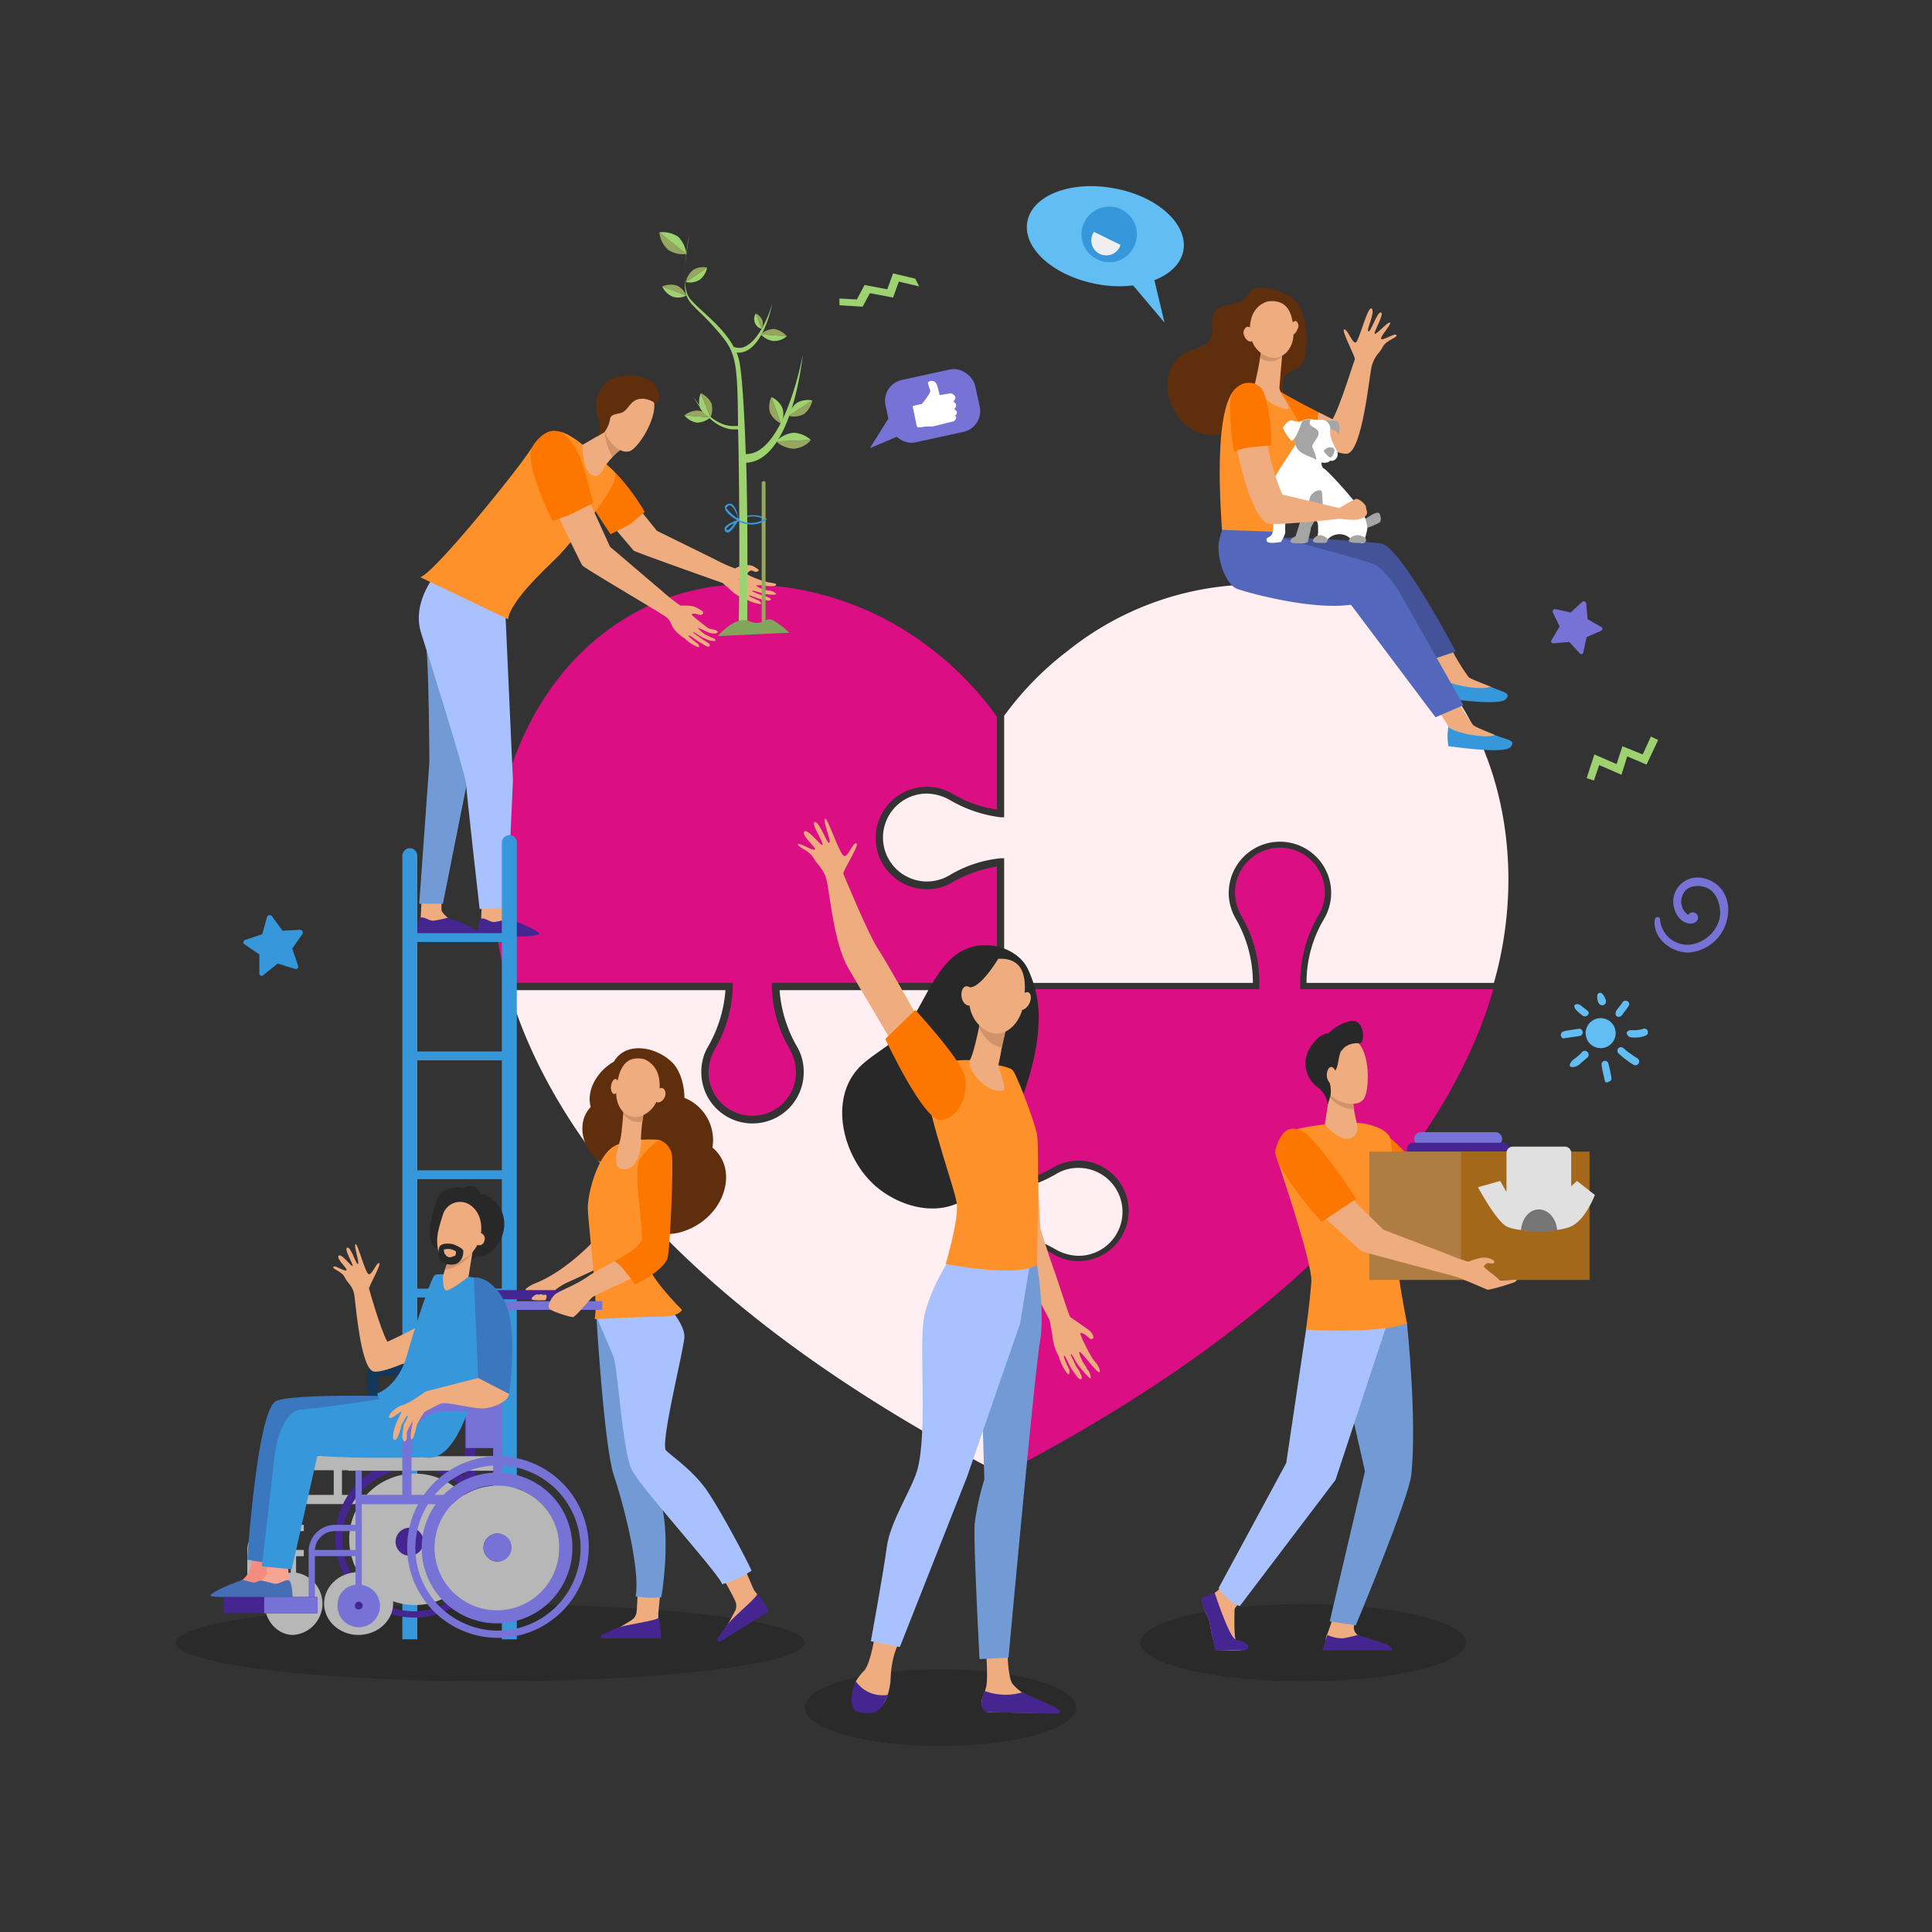 <svg id="Layer_1" data-name="Layer 1" xmlns="http://www.w3.org/2000/svg" viewBox="0 0 400 400"><rect x="0" y="0" width="400" height="400" fill="#333333" stroke="none"/><defs><style>.cls-1{opacity:0.18;}.cls-2{fill:#3797db;}.cls-3{fill:#ffeef2;}.cls-4{fill:#db0e83;}.cls-5{fill:#efac7f;}.cls-6{fill:#fc7600;}.cls-7{fill:#fe875e;}.cls-8{fill:#45258f;}.cls-9{fill:#729bd6;}.cls-10{fill:#a9c2ff;}.cls-11{fill:#ff912b;}.cls-12{fill:#d19369;}.cls-13{fill:#5e2e0d;}.cls-14{fill:#7772d6;}.cls-15{fill:#f8a492;}.cls-16{fill:#282828;}.cls-17{fill:#af7d41;}.cls-18{fill:#a3681a;}.cls-19{fill:#e0e0e0;}.cls-20{fill:#757575;}.cls-21{fill:#445299;}.cls-22{fill:#5367bc;}.cls-23{fill:#a5a5a5;}.cls-24{fill:#fff;}.cls-25{fill:#9ed16f;}.cls-26{fill:#96a65f;}.cls-27{fill:#81a55b;}.cls-28{fill:#62bdf3;}.cls-29{fill:#13375b;}.cls-30{fill:#b7b7b7;}.cls-31{fill:#f48c7f;}.cls-32{fill:#466eb6;}.cls-33{fill:#3b77be;}.cls-34{fill:#f7a491;}.cls-35{fill:#efefef;}</style></defs><path class="cls-1" d="M222.8,353.5c0,4.4-12.6,8-28.1,8s-28.1-3.6-28.1-8,12.6-7.9,28.1-7.9S222.8,349.1,222.8,353.5Z"/><path class="cls-1" d="M166.6,340.1c0,4.4-29.2,8-65.1,8s-65.1-3.6-65.1-8,29.1-8,65.1-8S166.6,335.7,166.6,340.1Z"/><path class="cls-1" d="M303.5,340.1c0,4.4-15.1,8-33.7,8s-33.7-3.6-33.7-8,15.1-8,33.7-8S303.5,335.7,303.5,340.1Z"/><path class="cls-2" d="M152.8,107.9a.1.1,0,0,1-.1-.1c-.1,0-.1-.2,0-.2a5.9,5.9,0,0,1,5.9-.3.4.4,0,0,1,.1.3h-.3a5.3,5.3,0,0,0-5.5.2Z"/><path class="cls-3" d="M206.4,304.7c-69.6-36.3-93.4-74.1-101-99.7h44.8a27.5,27.5,0,0,1-3.5,11.5,10.3,10.3,0,0,0-1.5,5.5,10.6,10.6,0,1,0,21.2,0,10.3,10.3,0,0,0-1.5-5.5,27.5,27.5,0,0,1-3.5-11.5h45v41.7h.8a26.8,26.8,0,0,0,11.4-3.6,8.8,8.8,0,0,1,4.7-1.3,9.1,9.1,0,0,1,0,18.2,9.8,9.8,0,0,1-4.7-1.3,28.4,28.4,0,0,0-11.4-3.7h-.8Z"/><path class="cls-4" d="M207.9,256.5a27.6,27.6,0,0,1,10,3.4,10.2,10.2,0,0,0,5.4,1.5,10.6,10.6,0,0,0,0-21.2,10.8,10.8,0,0,0-5.5,1.5,24.7,24.7,0,0,1-9.9,3.3V205h53v-.7a27.4,27.4,0,0,0-3.7-14.8,8.5,8.5,0,0,1-1.3-4.7,9.1,9.1,0,0,1,18.2,0,9.5,9.5,0,0,1-1.3,4.7,27.5,27.5,0,0,0-3.8,14.8v.7h39.8c-7.6,25.6-31.3,63.4-101,99.7Z"/><path class="cls-4" d="M207.7,305.1V256.3h.2a25.6,25.6,0,0,1,10.1,3.3,9.9,9.9,0,0,0,5.3,1.5,10.4,10.4,0,1,0-5.4-19.3,25.2,25.2,0,0,1-10,3.3h-.2V204.8h53v-.5a27.1,27.1,0,0,0-3.7-14.7,9.8,9.8,0,0,1-1.3-4.8,9.3,9.3,0,1,1,18.6,0,9,9,0,0,1-1.4,4.8,28,28,0,0,0-3.7,14.7v.5h39.9v.3c-7.4,25.3-31,63.3-101,99.8Zm.4-48.3v47.6c69.4-36.3,93-73.9,100.5-99.2H268.9v-.9a27.8,27.8,0,0,1,3.7-14.9,9.4,9.4,0,0,0,1.3-4.6,8.9,8.9,0,0,0-17.8,0,8.4,8.4,0,0,0,1.3,4.6,27.8,27.8,0,0,1,3.7,14.9v.9h-53v39.6a24.3,24.3,0,0,0,9.7-3.3,10.6,10.6,0,0,1,5.5-1.5,10.8,10.8,0,1,1-5.5,20A25.8,25.8,0,0,0,208.1,256.8Z"/><path class="cls-4" d="M155.8,231a9,9,0,0,1-9.1-9,10.2,10.2,0,0,1,1.3-4.8,26.8,26.8,0,0,0,3.7-12.9v-.8H105a78.6,78.6,0,0,1-2.9-21.3c0-16.3,5.1-31.6,14.5-43s23-18.2,37.6-18.2a63.1,63.1,0,0,1,39.2,13.8,65.5,65.5,0,0,1,13,13.6v19.2a24.8,24.8,0,0,1-9.1-3.2,10.2,10.2,0,0,0-5.4-1.5,10.6,10.6,0,1,0,0,21.2,10.2,10.2,0,0,0,5.4-1.5,27.5,27.5,0,0,1,9.1-3.2v24.1H159.8v.8a26.8,26.8,0,0,0,3.7,12.9,10.2,10.2,0,0,1,1.3,4.8A9,9,0,0,1,155.8,231Z"/><path class="cls-5" d="M154.5,117a4.8,4.8,0,0,0-2.3.7,33,33,0,0,1-4.2-1.9l-12-5.9-8.3-10.3-6.3,2.9,9.8,11.5c.6.4,17,6.2,18.4,6.7l2.4,2.1a9.9,9.9,0,0,0,2.5,1.3,8.6,8.6,0,0,0,2.5.9c1.2.3.2-.6.2-.6s-2.2-.9-2.1-1.1,1.2.5,2.6.8l1,.2c.9.2,1.3-.3.4-.6a4.2,4.2,0,0,0-1.2-.4l-1.1-.4-1.1-.5c.1,0,0-.2.3-.1l2.1.6,1.2.2s1.4.1,1.4-.1-.8-.7-1.4-.7l-1.2-.2s-1.6-.7-1.5-.9a8.5,8.5,0,0,1,2.1.1c1.1.1,1.9.1,2-.2s-.8-.4-.8-.4l-1.1-.2-1.1-.3s-3.1-1.1-3-1.4.6-.7.9-.7l.8.3c.2,0,.6-.1.7-.3s-1.2-.9-1.2-.9A3.3,3.3,0,0,0,154.5,117Z"/><path class="cls-6" d="M133.5,106l-2.9,2.4c-.7.5-4.2,2.2-4.2,2.2s-3.5-5.2-5-7.9-3.1-8-2.6-8.1a6.7,6.7,0,0,1,4.4.1C128.5,97.2,133.5,106,133.5,106Z"/><path class="cls-7" d="M152.5,119.8a2,2,0,0,0,2.2-.9C154.8,119.9,153.3,120.4,152.5,119.8Z"/><path class="cls-5" d="M99.8,186.2s-.2,4-.2,4.1a17,17,0,0,0-.4,2.2c0,1.7,7.8-1.5,6-2.3-.1,0-1-.6-1-1.2l-.3-2.7Z"/><path class="cls-8" d="M105.2,190.2a17.8,17.8,0,0,1-2.8.7c-.9.1-2.1-1-2.8-.7s-.7,3.3-.7,3.3,9.8.9,12.5,0C112.5,193.2,108.9,191.5,105.2,190.2Z"/><path class="cls-5" d="M87.3,186l-.2,4a18.5,18.5,0,0,0-.4,2.3c0,1.7,7.8-1.5,6-2.3-.1-.1-1.2-1-1.3-1.6V186Z"/><path class="cls-8" d="M92.7,190a22.8,22.8,0,0,1-2.8.6c-.9.2-2.1-.9-2.8-.6s-.7,3.3-.7,3.3,9.7.4,12.5,0C100.1,193.1,96.4,191.2,92.7,190Z"/><path class="cls-9" d="M89.1,122.4a51.4,51.4,0,0,0-.8,12c.5,5.1.6,23.4.6,23.4l-2.1,29.3h4.9s5.8-29.2,5.7-28.5,1.9-20.6,1.9-20.6l-6.9-16.3Z"/><path class="cls-10" d="M90.9,118s-5.9,6.3-3.7,13.1c.9,2.8,9.2,29.1,9.3,31.2s2.8,25.9,2.8,25.9l5.7-.2,1.2-26.4-1.6-35.5-3.5-6Z"/><path class="cls-11" d="M127.2,97.7a55.2,55.2,0,0,0-6.2-5.3,19.3,19.3,0,0,0-3.6-2.5c-1.5-.6-4.1-2-7.9,3.7-2.7,4.1-19.7,25.2-22.5,25.9l18.2,8.7c.5-4.2,9.5-12,10.8-13.5C118.9,111.5,129,99.8,127.2,97.7Z"/><path class="cls-5" d="M126.3,88.8l-5.7,3.3s-.1,4.8,1.7,6.1,2.8-1.5,2.8-1.5,2.1-2.9,3.7-3.8S126.3,88.8,126.3,88.8Z"/><path class="cls-12" d="M125.4,90.9a13.2,13.2,0,0,0,1.4,3.7,14,14,0,0,1,2-1.7c.7-.4.3-1.3-.5-2.2l-2-1.9-1.1.6A6.8,6.8,0,0,0,125.4,90.9Z"/><path class="cls-5" d="M129.3,80.5c-.1-.1-4.8,5.7-4.2,8.4s3.4,5.2,5.3,4.5,6.2-7.6,4.8-10.9S129.3,80.5,129.3,80.5Z"/><path class="cls-13" d="M134.4,78.7a8.8,8.8,0,0,0-7.9-.2c-3,1.6-3.7,5.6-2.7,8a4.1,4.1,0,0,1-.2,3.9l1.6-1a6.5,6.5,0,0,0,1.1-2.6c.1-1.2,1.8-1,2.7-1.5s1.4-1.8,2.5-2.4,2.6-.4,3.9.4S137.3,80.3,134.4,78.7Z"/><path class="cls-5" d="M143.4,125.5a11.4,11.4,0,0,0-2.5-.1,42,42,0,0,1-3.8-3l-10.8-9.2-5.7-12.5-7.4,1.1s6.9,14.7,7.4,15.3,15.7,9.5,17.1,10.5,1.1,1.7,1.9,2.7a7.9,7.9,0,0,0,2.2,1.9,7.2,7.2,0,0,0,2.3,1.6c1.2.6.4-.5.4-.5s-2.1-1.5-1.9-1.7,1.2.8,2.5,1.5l1,.6c.8.4,1.2,0,.5-.6l-1.1-.7-1-.7-1-.7s-.1-.2.3,0,1.2.8,1.9,1.1l1.2.5a4.5,4.5,0,0,0,1.2.1c.2-.4-.5-.6-1-.8l-1.2-.6s-1.5-1.1-1.3-1.3l2,.9c1.3.5,1.9.2,2,0s-.6-.5-.6-.5l-1.3-.3c-.3-.2-3.6-2.7-3.5-2.9a1,1,0,0,1,.9-.1l.8.2c.2.1.6-.1.7-.4s-.7-.7-.7-.7A5.2,5.2,0,0,0,143.4,125.5Z"/><path class="cls-6" d="M114.4,107.9l3.5-1.3,4.9-2.4s-1.7-7.3-2.9-9.9c-4.3-9.6-9.2-3-9.8-1.5C108.6,96.3,114.4,107.9,114.4,107.9Z"/><path class="cls-3" d="M270.5,203.5a25.7,25.7,0,0,1,3.6-13.2,10.6,10.6,0,1,0-18.2,0,26.6,26.6,0,0,1,3.5,13.2H207.9V177.7h-.8a25.6,25.6,0,0,0-10.5,3.5,9.1,9.1,0,1,1-4.7-16.9,10.1,10.1,0,0,1,4.7,1.3,27.3,27.3,0,0,0,10.5,3.6h.8v-21A64.4,64.4,0,0,1,221,134.8,62.5,62.5,0,0,1,260.1,121c14.6,0,28,6.5,37.6,18.2s14.6,26.7,14.6,43a78.8,78.8,0,0,1-3,21.3Z"/><path class="cls-14" d="M309.6,237.1H294.2a1.3,1.3,0,0,1-1.4-1.3h0a1.4,1.4,0,0,1,1.4-1.4h15.4a1.4,1.4,0,0,1,1.4,1.4h0A1.3,1.3,0,0,1,309.6,237.1Z"/><path class="cls-8" d="M311.1,239.3H292.7a1.4,1.4,0,0,1-1.4-1.4h0a1.3,1.3,0,0,1,1.4-1.3h18.4a1.3,1.3,0,0,1,1.4,1.3h0A1.4,1.4,0,0,1,311.1,239.3Z"/><path class="cls-5" d="M257,331.4s-1.4,1.4-1.4,1.9-.2,6.1.4,6.6,2.3.9,1.7,1.5-3.6.3-5.7.2c-.6,0-1.4-5-1.6-5.8s-1.6-3.3-1.3-4.1a12.1,12.1,0,0,1,2.4-1.9,10,10,0,0,0,2.2-2.3Z"/><path class="cls-5" d="M276,334.9s-1.2,3.6-1.3,3.6-.4,2-.4,2.6,8.7-1.7,6.8-2.6a1.9,1.9,0,0,1-.8-1.4,4.6,4.6,0,0,1,.7-2.3Z"/><path class="cls-9" d="M288.1,265.7l3.2,8.3s2.1,19.6.9,31.3c-.5,4.9-11.5,31.2-11.5,31.2l-5.4-.8,7.3-31.1-2.7-11.9-3.8-23.5Z"/><path class="cls-10" d="M273.2,266.2l-2.8,9.1-4.1,27.6-14,25.9s2.1,3.2,4.4,3.7l19.8-26.1,10.8-32.7-.4-7.3Z"/><path class="cls-15" d="M315,250.9c-1.7.8-1.5,1.1-1.7,1.2a28,28,0,0,1-3.7-1l-10.7-3.4-8.5-8.2-4.5,4s9.5,8.7,10.1,9,14.6,2.6,15.8,2.9l2.3,1.5a10.2,10.2,0,0,0,2.2.8,8.5,8.5,0,0,0,2.2.3c1,0,0-.6,0-.6s-1.9-.4-1.8-.6,1,.2,2.2.2h.8c.8,0,1-.5.2-.6l-1-.2-.9-.2-1-.2s-.1-.1.2-.1a9.7,9.7,0,0,0,1.8.1h.9l1.1-.3c.1-.4-.7-.6-1.2-.4h-1s-1.4-.3-1.4-.5,3.6-.3,3.6-.8-1-.3-1-.3h-1.9a12.5,12.5,0,0,1-2.6-.7c.1-.2.4-.8.5-.8h.7a.5.5,0,0,0,.4-.5c-.1-.2-.9-.4-.9-.4A2.3,2.3,0,0,0,315,250.9Z"/><path class="cls-6" d="M293.5,241.6l-4.3,5.8s-3.7-4.5-5.4-6.8-4.3-6.5-4-6.7a4.5,4.5,0,0,1,3.5-.9C288,234.3,293.5,241.6,293.5,241.6Z"/><path class="cls-8" d="M251.5,329.8s3,9.2,4.3,9.6,2.3.6,2.6,1.4h0a.8.8,0,0,1-.8.9h-6s-.9-4.1-1.2-5.9c0,0-1.9-4.4-1.7-4.8S251.5,329.8,251.5,329.8Z"/><path class="cls-8" d="M273.8,341.7l1-3.2a7.9,7.9,0,0,0,3.2.7,25.9,25.9,0,0,0,3.1-.7c4.2,1.4,7.6,2.1,7,3.2H273.8Z"/><path class="cls-7" d="M313.7,253.7a1.8,1.8,0,0,0,1.8-1.1A1.2,1.2,0,0,1,313.7,253.7Z"/><path class="cls-11" d="M274.3,232.8a51.8,51.8,0,0,0-6.8,1.2c-1.5.5-3.4,5.1-3.4,5.1s7.7,22.3,7.4,26.3-1.1,9.9-1.1,9.9,15.1.9,20.9-1.3c0,0-1.8-9.1-1.8-11.4s-1-26.1-1.8-27.3-2.2-2-4.9-2.6S274.3,232.8,274.3,232.8Z"/><path class="cls-5" d="M275.3,226.2l-1,6.6s3,3.6,5.2,2.9,1.4-3.2,1.4-3.2-1-3.8-.7-5.6S275.3,226.2,275.3,226.2Z"/><path class="cls-12" d="M280.2,226.9c.3-1.9-4.9-.7-4.9-.7v.6a4.1,4.1,0,0,0,.5.9,6.9,6.9,0,0,0,4.6,2A6.8,6.8,0,0,1,280.2,226.9Z"/><path class="cls-5" d="M274.4,216.8c-.1,0-1.2,7.6.8,9.7s5.8,2.8,7.1,1.1,1.5-10-1.6-12.1S274.4,216.8,274.4,216.8Z"/><path class="cls-16" d="M279.6,211.4a8.9,8.9,0,0,0-4.5,2.5c-1,.1-2.5.7-4,3.2a6.1,6.1,0,0,0,1.7,8,5.1,5.1,0,0,1,2.1,3.6l.3-1a4.7,4.7,0,0,0,.3-2.3,3.2,3.2,0,0,0-.3-1.4c-.6-1.1,1.1-1.9,1.5-2.8s.4-2.3.9-3.5l.7-.8a4.2,4.2,0,0,1,3-.9C282.8,216.3,282.6,210.8,279.6,211.4Z"/><path class="cls-5" d="M276.6,222.6c0,.9-.4,1.7-.9,1.7s-1-.8-1-1.7.4-1.7.9-1.7S276.6,221.6,276.6,222.6Z"/><rect class="cls-17" x="283.5" y="238.5" width="30.6" height="26.58" transform="translate(597.6 503.5) rotate(180)"/><rect class="cls-18" x="302.6" y="238.5" width="26.6" height="26.58" transform="translate(631.7 503.5) rotate(180)"/><path class="cls-5" d="M302,264.5c-1.5-.5-19.4-5.1-20.1-5.5s-11.8-10.8-11.8-10.8l6.4-3.4,9.9,9.8,13.4,5.1a28.9,28.9,0,0,0,4.2,1.5c.3,0,.5-.3,2.7-.8a5.8,5.8,0,0,1,1.6.1s1.1.4,1.1.7-.3.4-.5.4-.7-.1-.9-.1-.7.5-.8.7,3.1,2.5,3.2,2.8,3.9-.2,3.7,0-.4.3-.4.4-5.4,1.8-5.8,1.6S302,264.5,302,264.5Z"/><path class="cls-6" d="M273.6,253l7.2-4.8s-8.4-12.8-11.3-14.1-4.4.5-5.4,3.8S273.6,253,273.6,253Z"/><path class="cls-19" d="M326.5,244.5l-1.2,1.1v-6.9a1.3,1.3,0,0,0-1.3-1.3H313.2a1.3,1.3,0,0,0-1.3,1.3v8.1l-1.3-2.3-4.6,1.3s3.7,6.9,5.9,8.1,10.4,1.4,13.4,0,4.9-6.5,4.9-6.5Z"/><path class="cls-20" d="M322.4,254.7c-.2-2.4-1.8-4.3-3.8-4.3s-3.5,1.9-3.7,4.3A23.6,23.6,0,0,0,322.4,254.7Z"/><path class="cls-13" d="M258.3,61c-1.1,1.9-3.1,1.8-5.2,2.4s-2.3,2.6-2.1,4.4c.3,4.4-3.2,3.7-6,5.5-6.7,4.4-2.4,16,5,16.7a8.4,8.4,0,0,0,4.4-.8,18.3,18.3,0,0,1,3-1.8c2.5-.9,5.2-1.2,7.2-3.1s.5-4,1.2-6,3.9-1,4.5-5.1-.1-8.3-1.7-10.5-7.5-3.9-9.2-2.8A3.8,3.8,0,0,0,258.3,61Z"/><path class="cls-5" d="M289.1,69.4c-.2-.6-2.6,1.1-3.1.8s2.1-3,1.8-3.4-3,2.7-3.2,2.3,2.1-4.2,1.3-4.4-2.1,4.2-2.6,3.9,1.5-3.9.7-4.7-2.6,6.7-3.3,7-1.7-2.8-2.4-2.7,2.4,5.8,2.2,6.2-3,9.6-4.6,12.4l-3-1.5c-.3,2.2-.4,4.4-.9,6.5,3.3,1.4,6.2,2.4,7.1,2.1,2.9-1.1,4.3-15,4.8-17.6s1.7-3.1,2.4-4.5S289.4,69.9,289.1,69.4Z"/><path class="cls-6" d="M265.1,81.1,260.3,86s6.3,3.4,11.7,5.8c.5-2.1.6-4.3.9-6.5C268.5,83.1,265.1,81.1,265.1,81.1Z"/><path class="cls-5" d="M295.1,135a45.1,45.1,0,0,1,3.8,5.4c.1.1.1,1,.2,1.2,3.3,2.1,6.7,1.5,9.6.6-1.9-.8-4.5-1.7-4.7-2.1a40.7,40.7,0,0,1-4.1-7C298.5,134.6,297.1,134.4,295.1,135Z"/><path class="cls-2" d="M298.9,140.5a9.6,9.6,0,0,0,.1,4c.3.1,11.3,1.7,12.7.3s-.7-1.5-3-2.6C305.8,143.1,299,141.4,298.9,140.5Z"/><path class="cls-5" d="M296,144.9a35,35,0,0,1,3.8,5.4c.1.2.1,1.1.2,1.2,3.3,2.2,6.8,1.6,9.6.7-1.9-.8-4.5-1.8-4.7-2.2a38,38,0,0,1-4-6.9C299.4,144.5,298,144.3,296,144.9Z"/><path class="cls-2" d="M299.9,150.4a10.8,10.8,0,0,0,0,4.1c.4,0,11.4,1.7,12.8.2s-.8-1.5-3.1-2.5C306.8,153.1,300,151.3,299.9,150.4Z"/><path class="cls-21" d="M301.4,134.9l-5.7,1.9-30.9-25.5s7.6-.1,21.1,1.2C289.9,113,301.4,134.9,301.4,134.9Z"/><path class="cls-22" d="M253.3,109.1a16.2,16.2,0,0,0-1,3.4c-.3,3.8,1.7,8.6,3.8,9.4s15.6,4.5,23.6,3.3l17.5,23.3L303,146l-13.6-24s-2.7-4.1-4.8-5.1-19.8-5.6-19.8-5.6l-2.7-4Z"/><path class="cls-11" d="M267.5,85a37.3,37.3,0,0,0-2-3.2,7.4,7.4,0,0,0-3.6-2.7h-1.8l-.2.3c-.4.3-2.5-.1-3.9.9-4.7,3.9-3.4,23.3-3,29.4l11.2.4s1.1-13.4,4-16.8S268.9,87.6,267.5,85Z"/><path class="cls-5" d="M261.1,72.6a69.1,69.1,0,0,1-1.3,6.9c-.6,1.3,3,4.2,5.9,5.1s-.9-3-.8-4.4.7-8.3.7-8.3Z"/><path class="cls-12" d="M265.4,73.8c.1-1.1.2-1.9.2-1.9l-4.5.7s-.1.6-.2,1.5A3.4,3.4,0,0,0,265.4,73.8Z"/><path class="cls-5" d="M262.5,62.4a4.7,4.7,0,0,0-2.8,2.1c-1.1,1.6-1.9,6.5,1.7,8.8s6.4-.9,6.4-4.1S267.2,61.8,262.5,62.4Z"/><path class="cls-5" d="M268.6,68.2c-.3.8-.9,1.3-1.3,1.1s-.6-1-.3-1.7,1-1.3,1.4-1.1A1.3,1.3,0,0,1,268.6,68.2Z"/><path class="cls-5" d="M259.6,68.9a1.4,1.4,0,0,1-.5,1.8c-.6.1-1.2-.4-1.5-1.2a1.4,1.4,0,0,1,.5-1.8C258.7,67.5,259.3,68,259.6,68.9Z"/><path class="cls-23" d="M274.4,87.1H276c2-.2,1.2,2.7,1.2,2.7s-1-.9-1.4-.9h-.9Z"/><path class="cls-23" d="M281.1,106.6s.9,1.3,1.8.7,2.5-1.7,2.8-.8.2,1.5-.1,1.7a16.9,16.9,0,0,1-4,1.5,3.1,3.1,0,0,1-2.3-1.1Z"/><path class="cls-24" d="M283.1,109.5a8.9,8.9,0,0,0-.8-3.1c-1.4-2.4-7.3-8.9-8.2-9.4s-.3-2.5-.3-2.5l-3.5-1.9-1.8-1s-4.1,6.3-4.4,6.9.2,2.6-.2,3.8,0,7.7-.6,8.4-.9.5-1,.8a.5.5,0,0,0,0,.6c.5.6,2.9.1,2.9.1s1-1.5.9-2.3.3-5.7.6-5.7,1.7,2.2,2.3,2.6h0a.1.1,0,0,0,.1.1c.4,0,3,.5,3.6,1.1a2.7,2.7,0,0,1,.2,1.1v1.1c-.1.7-.2,1.5-.3,2h1.9a3.3,3.3,0,0,1,2.8-1.6A3.2,3.2,0,0,1,280,112c1,0,1.4.5,2.3.4A24.5,24.5,0,0,0,283.1,109.5Z"/><path class="cls-24" d="M274.8,87.4a1.7,1.7,0,0,0-1.5-.5h-1.2a3.9,3.9,0,0,0-3.5.8c-.8.8-.9,3.8,0,5.1s3.6,1.8,3.8,2.4,2.6.9,2.9.2h.6a1.4,1.4,0,0,0,.9-2c-.4-.9-1.6-2.7-1.4-4.4A1.8,1.8,0,0,0,274.8,87.4Z"/><path class="cls-23" d="M274.3,93.1a.3.3,0,0,0-.1.5,5.7,5.7,0,0,0,1.1,1.1c.5.2,1-1,1-1.5S275.2,92.2,274.3,93.1Z"/><path class="cls-23" d="M273.7,101.9a.5.5,0,0,0-.5-.4h0a2.3,2.3,0,0,0-2.1,2.7v.2l-.9,1.8,2.5.6,1.2-2Z"/><path class="cls-23" d="M269.1,108.3l-1.2,3.8c.7.4,1.2-.4,2.9.1,0-.4.6-2.4.6-2.9a19.3,19.3,0,0,1,1.4-2.5v-.2l-2.4-.7c-.1-.1-.2,0-.3.1A17.8,17.8,0,0,0,269.1,108.3Z"/><path class="cls-23" d="M267.2,111.8a1.8,1.8,0,0,1,1.5-.8c.8,0,2.1,1.2,2.1,1.2a2.5,2.5,0,0,1-1.4.3C268.3,112.5,266.9,112.6,267.2,111.8Z"/><path class="cls-23" d="M271.9,111.7a1.7,1.7,0,0,1,1.5-.9,2.1,2.1,0,0,1,1,.4.6.6,0,0,1-.3,1.2h0C273,112.4,271.5,112.5,271.9,111.7Z"/><path class="cls-23" d="M279.3,111.7a2.3,2.3,0,0,1,1.9-.9,3.4,3.4,0,0,1,1.2.4.6.6,0,0,1-.4,1.2h0C280.7,112.4,278.9,112.5,279.3,111.7Z"/><path class="cls-23" d="M271.3,88a.9.9,0,0,1,.1-1.1,3.8,3.8,0,0,0-2.8.9c-.8.8-.9,3.8,0,5.1s3.1,1.7,3.7,2.2-.3-2-.6-2.5,1.2-1.8,1.3-2.8S271.9,88.6,271.3,88Z"/><path class="cls-24" d="M269.6,87.2a3,3,0,0,1-1.9-.1c-1.1-.4-2.1,1.5-2.1,1.5a10,10,0,0,0,1.7,2.6C268.1,91.7,269.6,87.2,269.6,87.2Z"/><path class="cls-5" d="M282.8,104.9c0-.4-1.5-1.8-2.1-1.6a29.8,29.8,0,0,0-3.4,1.9l-11.8-2.8s-3-6.8-3.3-12.6a15.2,15.2,0,0,0-6.3,2.1c1,5.6,3.5,14.7,6.3,16.4,1.2.7,15.2-.9,15.2-.9a17.8,17.8,0,0,0,3.6.2C284,106.8,282.8,105.8,282.8,104.9Z"/><path class="cls-6" d="M262.3,83.5c-.4-1.8-.8-3.5-2.7-4.1a3.7,3.7,0,0,0-3.5.8,4.8,4.8,0,0,0-1.4,3.8,52.6,52.6,0,0,0,.8,9.6c2.1-1.2,5.2-1.1,7.7-1.4A38.8,38.8,0,0,0,262.3,83.5Z"/><path class="cls-25" d="M166.2,73.5c-1.3,6.7-5.3,20.7-11.8,20.5-.3-9.2-.8-17-1.4-19.5a8.8,8.8,0,0,0-.5-1.5c4.1.4,6.5-5.8,7.4-10.2-.8,2.8-2.7,7.2-5.2,8.7a2.9,2.9,0,0,1-2.8.3c-2.4-4.4-6.8-7.3-9-9.9s-.6-10.5-.2-13.2a43.4,43.4,0,0,0-.9,10.8c.3,3.5,2.1,3.7,6.3,8.5s4.6,5.8,4.7,20.2h-.9c-3.5.1-6.6-3.2-8.4-6.2,1.4,2.7,3.8,5.7,6.7,6.6a4.7,4.7,0,0,0,1.7.3h.9c.1,1.3.5,26.1.1,42.1,1,0,.8-.5,1.8-.4,0-4.4.2-20.6-.2-34.8C162.1,95.5,165.3,81.4,166.2,73.5Z"/><path class="cls-26" d="M138.3,51.7a5.7,5.7,0,0,0,3.8.9l-5.6-4.5A5.8,5.8,0,0,0,138.3,51.7Z"/><path class="cls-25" d="M136.5,48.1l5.6,4.5a6,6,0,0,0-1.7-3.6A6,6,0,0,0,136.5,48.1Z"/><path class="cls-26" d="M164.4,92.9a5.2,5.2,0,0,0,3.5-1.8l-7.2.3A5.8,5.8,0,0,0,164.4,92.9Z"/><path class="cls-25" d="M160.7,91.4l7.2-.3a5.7,5.7,0,0,0-3.6-1.5A5.6,5.6,0,0,0,160.7,91.4Z"/><path class="cls-26" d="M166.5,85.7a5.1,5.1,0,0,0,1.7-2.8l-4.9,3.2A4.4,4.4,0,0,0,166.5,85.7Z"/><path class="cls-25" d="M163.3,86.1l4.9-3.2a4.7,4.7,0,0,0-3.2.5A4.4,4.4,0,0,0,163.3,86.1Z"/><path class="cls-26" d="M159.4,85.4a5,5,0,0,0,2.3,2.3l-2-5.5A4.9,4.9,0,0,0,159.4,85.4Z"/><path class="cls-25" d="M159.7,82.2l2,5.5a4.3,4.3,0,0,0,.3-3.2A4.5,4.5,0,0,0,159.7,82.2Z"/><path class="cls-26" d="M143.5,55.9a4.2,4.2,0,0,0-1.5,2.5l4.4-3A3.9,3.9,0,0,0,143.5,55.9Z"/><path class="cls-25" d="M146.4,55.4l-4.4,3a3.9,3.9,0,0,0,2.9-.5A4.2,4.2,0,0,0,146.4,55.4Z"/><path class="cls-26" d="M160.3,68.1a4.3,4.3,0,0,0-2.8,1.1l5.4.4A4.7,4.7,0,0,0,160.3,68.1Z"/><path class="cls-25" d="M162.9,69.6l-5.4-.4a4.2,4.2,0,0,0,2.6,1.4A3.9,3.9,0,0,0,162.9,69.6Z"/><path class="cls-26" d="M144.5,85a4.5,4.5,0,0,0-2.8,1l5.4.4A4.2,4.2,0,0,0,144.5,85Z"/><path class="cls-25" d="M147.1,86.4l-5.4-.4a4.2,4.2,0,0,0,2.6,1.5A4.3,4.3,0,0,0,147.1,86.4Z"/><path class="cls-26" d="M147.3,83.5a4.7,4.7,0,0,0-2.2-2.1l2,5A4.3,4.3,0,0,0,147.3,83.5Z"/><path class="cls-25" d="M147.1,86.4l-2-5a4.6,4.6,0,0,0-.2,3A4.2,4.2,0,0,0,147.1,86.4Z"/><path class="cls-26" d="M157.8,66.2a2.9,2.9,0,0,0-1.3-1.3l1.2,3.2A2.5,2.5,0,0,0,157.8,66.2Z"/><path class="cls-25" d="M157.7,68.1l-1.2-3.2a2.1,2.1,0,0,0,1.2,3.2Z"/><path class="cls-26" d="M140.1,59.1a4.6,4.6,0,0,0-3,.2l5,1.9A3.9,3.9,0,0,0,140.1,59.1Z"/><path class="cls-25" d="M142.1,61.2l-5-1.9a4.2,4.2,0,0,0,2.1,2.1A3.7,3.7,0,0,0,142.1,61.2Z"/><path class="cls-26" d="M157.7,130.6h.8V100a.4.4,0,0,0-.4-.4h0a.4.4,0,0,0-.4.4Z"/><path class="cls-27" d="M148.6,131.7s3.6-4.3,6.5-3.1,3.4-1,4.9-.2a15.9,15.9,0,0,1,3.4,2.6Z"/><path class="cls-2" d="M155.6,108.6a6.8,6.8,0,0,1-2.9-.7.2.2,0,0,1,0-.3h.2a5.4,5.4,0,0,0,5.5-.2c.1-.1.2-.1.2,0a.2.2,0,0,1,0,.3A5.4,5.4,0,0,1,155.6,108.6Z"/><path class="cls-2" d="M153,107.9l-.4-.2c-.2-.1-2.5-1.5-2.5-2.5a.5.5,0,0,1,.2-.6,1.3,1.3,0,0,1,1.1-.3c1.1.5,1.5,3,1.5,3.2Zm-1.9-3.3c-.2,0-.3.1-.5.3s-.2.2-.2.3,1.3,1.5,2.1,2-.6-2.3-1.2-2.5Z"/><path class="cls-2" d="M150.6,110.2c-.2,0-.4,0-.5-.3a1.3,1.3,0,0,1-.1-.6c.4-.8,2.1-1.4,2.3-1.5h.5l-.2.4c-.2.3-1.3,2.1-2,2.1Zm1.4-1.8a2.7,2.7,0,0,0-1.6,1.1v.2h.2C150.9,109.8,151.5,109.1,152,108.4Z"/><path class="cls-2" d="M153.1,107.7a.3.3,0,0,1-.6,0c0-.2.1-.4.3-.4S153.1,107.5,153.1,107.7Z"/><polygon class="cls-25" points="189.5 57.7 184.9 56.6 183.7 59.9 179 59 177.4 62 173.8 61.8 173.8 63.2 178.6 63.5 180.1 60.7 184.9 61.6 186.1 58.3 190.3 59.3 189.5 57.7"/><path class="cls-14" d="M321.2,132.6l1.7-2.9-1.4-2.9a.5.5,0,0,1,.5-.7l3.2.7,2.4-2.2a.5.5,0,0,1,.8.3l.3,3.3,2.8,1.6c.4.2.3.6,0,.8l-3,1.3-.7,3.2a.4.4,0,0,1-.7.2l-2.2-2.4-3.3.3A.4.4,0,0,1,321.2,132.6Z"/><path class="cls-14" d="M342.6,190.4c-.5,3.9,3.6,7,7.2,6.8a8.8,8.8,0,0,0,7.9-7.5c.7-4.2-1.9-7.6-5.8-8a5,5,0,0,0-5.2,6.6c.8,2.5,3,3.4,4.2,2.7a1.1,1.1,0,0,0-.3-2.1,1.3,1.3,0,0,0-1.1.5,3.3,3.3,0,0,1-1.2-3.9c.8-2.4,3.8-2.5,5.6-1.4s2.8,4.4,1.9,6.8a7.3,7.3,0,0,1-6.1,4.7,5.7,5.7,0,0,1-6-5.2C343.7,189.7,342.7,189.7,342.6,190.4Z"/><path class="cls-2" d="M53.7,201.4v-3.8l-3.1-2.1a.5.5,0,0,1,.2-.9l3.5-1.2,1-3.6a.6.6,0,0,1,1-.1l2.2,3,3.7-.2a.6.6,0,0,1,.4.9l-2.1,3,1.2,3.5a.5.5,0,0,1-.6.7l-3.6-1.1-2.9,2.3A.5.5,0,0,1,53.7,201.4Z"/><path class="cls-28" d="M328.3,214.1a3.1,3.1,0,1,1,6.2-.4,3.1,3.1,0,0,1-6.2.4Z"/><path class="cls-28" d="M333.6,223a28,28,0,0,0-.6-2.8.7.7,0,0,0-1.4.3c.1,1,.4,2,.6,3s.6.5,1,.4.5-.5.4-.9Z"/><path class="cls-28" d="M339,219.1a21.6,21.6,0,0,1-2.9-2.1.7.7,0,0,0-1,1.1,19.1,19.1,0,0,0,3.2,2.4.8.8,0,0,0,1-.4.8.8,0,0,0-.3-1Z"/><path class="cls-28" d="M337,213.5a.5.5,0,0,0-.1.7c.3.7,1.2.6,1.8.6a4.8,4.8,0,0,0,2-.4.7.7,0,0,0-.5-1.4C338.4,213.6,337.7,213,337,213.5Z"/><path class="cls-28" d="M336,207.4c-.9,1.4-1.6,1.8-1.5,2.5a.6.6,0,0,0,.8.6c.5-.1.7-.6,1-1a7.6,7.6,0,0,0,.8-1.1.7.7,0,0,0,0-1,.8.8,0,0,0-1.1,0Z"/><path class="cls-28" d="M332.5,207.2a3.5,3.5,0,0,0-.8-1.5.6.6,0,0,0-1,.4,2.6,2.6,0,0,0,.3,1.6.8.8,0,0,0,1.5-.5Z"/><path class="cls-28" d="M328.6,209.2c-1.3-1-1.5-1.3-2.1-1.3s-.6.4-.5.7.5.8,1.7,1.7a.8.8,0,0,0,1-.1.6.6,0,0,0-.1-1Z"/><path class="cls-28" d="M323.4,213.7a.8.8,0,0,0,.2,1.3l3.4-.5a.8.8,0,0,0,.7-.8c-.1-.4-.4-.8-.8-.7C324.2,213.4,323.9,213.4,323.4,213.7Z"/><path class="cls-28" d="M327.4,218c-1.4,1.4-1.6,1.1-2.2,2s.2,1,.7.9a2.6,2.6,0,0,0,1.4-.8l1.3-1.1a.8.8,0,1,0-1.2-1Z"/><path class="cls-2" d="M83.3,339.4h3.1V177.2a1.6,1.6,0,0,0-1.6-1.6h0a1.6,1.6,0,0,0-1.5,1.6Z"/><path class="cls-2" d="M103.9,339.4H107v-165a1.5,1.5,0,0,0-1.5-1.5h0a1.6,1.6,0,0,0-1.6,1.5Z"/><rect class="cls-2" x="85.5" y="193.2" width="21" height="1.83"/><rect class="cls-2" x="85.5" y="217.7" width="21" height="1.83"/><rect class="cls-2" x="85.5" y="242.3" width="21" height="1.83"/><rect class="cls-2" x="85.5" y="266.8" width="21" height="1.83"/><path class="cls-29" d="M91.3,282.4H78.1a2,2,0,0,0-2,2v7.4h2.2v-7h13Z"/><path class="cls-5" d="M93.9,277.4,89.8,273s-4.4,2.4-9.6,4.8c-1.4-2.5-3.7-10.6-3.8-11s2.7-5.2,2.1-5.3-1.5,2.6-2.2,2.3-2.3-6.6-2.7-6.2.9,3.9.5,4.1-1.4-3.6-2.2-3.4,1.3,3.5,1.1,3.8-2.4-2.8-2.9-2.1,2,2.7,1.6,3-2.5-1.2-2.7-.7,1.8.9,2.4,2.2,1.7,1.6,2,3.9,1.3,14.5,3.8,15.5S93.9,277.4,93.9,277.4Z"/><path class="cls-5" d="M131.8,333.7a75.9,75.9,0,0,0,.1-11l5.8-.4c-.9,5.8-1.4,11.7-1.4,11.7v4.5H125.1a41.8,41.8,0,0,0,5.7-3.1A2.3,2.3,0,0,0,131.8,333.7Z"/><path class="cls-8" d="M136.8,339.2h-12c-.5,0-.6-.4-.4-.6s1.7-.8,3.2-1.5,8.4-1.5,8.8-2.2C136.6,336.3,137,339.1,136.8,339.2Z"/><path class="cls-5" d="M152.2,331.4a66.9,66.9,0,0,0-5.7-9.5l4.9-3.5,4.7,10.8.7.9,1.9,2.8L149,339a59.1,59.1,0,0,0,3.3-5.7A2.5,2.5,0,0,0,152.2,331.4Z"/><path class="cls-8" d="M159.2,333.6l-10,6.2c-.4.2-.7,0-.7-.3s1-1.5,2-3,6.2-5.7,6.3-6.5A19.7,19.7,0,0,1,159.2,333.6Z"/><path class="cls-13" d="M147.5,237.6a9.4,9.4,0,0,0-5.8-10.3c0-2.5-.8-5.6-2.5-7.3-3.3-3.3-9.6-4.5-12.1-.2-3.2,1.8-5.8,5.7-4.8,9.4-3.1,3.2-1.9,9.1,2.6,11.8a9.9,9.9,0,0,0,5.1,8.9l2.1,1c-.2-.2,2.3,7,10.3,3.7S152.8,241.9,147.5,237.6Z"/><path class="cls-9" d="M131.6,330.5c1-5.5-2.5-19.1-4.5-25s-3.6-32.5-3.6-32.5l2.5-2.8,10-.6s-4.3,13.1-4.3,17.6,2.1,16.2,4.6,22.3,1.3,17.3.6,21.2A18.9,18.9,0,0,1,131.6,330.5Z"/><path class="cls-10" d="M138.6,270.8c.4.4,3.1,3.6,3.1,5.9s-5.1,22.3-3.8,23.6,5.7,4.2,8.6,8.5,8,13.9,9.1,16.4a20.8,20.8,0,0,1-6.1,2.8c-.3-1.8-16.8-19.9-18.7-23.7s-2.9-21.2-3.8-23.5l-3.5-8.2Z"/><path class="cls-5" d="M123.9,255.9s-6.2,7.1-13.1,9.8a7.1,7.1,0,0,0-2,1.2c0,.7,1.3.2,1.3.2a2.4,2.4,0,0,0-.2,1.6c.2.8,1.7.3,2.5.3s2.3-2.2,4.9-3.4,6.7-3,7.1-3.4S124.1,255.7,123.9,255.9Z"/><path class="cls-11" d="M136.5,236s-6.2-.6-9.5,1.4-5.3,9.5-5.3,12.7,2.3,19.8,1.4,23c0,0,10.3-.5,13.9-.5s4.2-1.4,4.2-1.4-7.3-7.2-7.3-10.3S136.5,236,136.5,236Z"/><path class="cls-30" d="M51.2,321.2V332h1.2v-9.8h7.8v3.4a6.2,6.2,0,0,0-5.4,6.4c0,3.6,2.7,6.5,5.9,6.5a6.5,6.5,0,0,0,.6-12.9v-3.4h1.6v-1.3H61.3V317h1.6v-1.3H61.3v-4.3H82.6v-1.9H70.8V298.4a6.5,6.5,0,0,1,6.4-6.2H87.3v-1.9H77.2a8.3,8.3,0,0,0-8.1,8.1v11.1H61.3v-6.2H60.2v12.4h-4A5.3,5.3,0,0,0,51.2,321.2Zm9-.3H52.4a4,4,0,0,1,3.8-3.9h4Z"/><path class="cls-31" d="M55.8,322.9s.2,4.2.3,4.2.4,1.8.4,2.3-8.1-1.5-6.3-2.3a6.6,6.6,0,0,0,1.4-1.7,14.9,14.9,0,0,0,.6-3Z"/><path class="cls-32" d="M50.2,327.1l2.9.7c1,.1,2.3-1.1,2.9-.8s.8,3.6.8,3.6-10.1.3-13-.1C42.6,330.3,46.4,328.4,50.2,327.1Z"/><path class="cls-8" d="M96.2,314h2.2V271.6a2.8,2.8,0,0,1,3.1-2.6h20a.9.9,0,0,0,1-1h0a.9.9,0,0,0-1-.9h-20c-2.9,0-5.3,2-5.3,4.5Z"/><path class="cls-30" d="M85.7,305.1a13.6,13.6,0,1,1-13.4,13.5A13.6,13.6,0,0,1,85.7,305.1Z"/><path class="cls-8" d="M69.4,318.6a16.4,16.4,0,1,0,16.3-16.5A16.4,16.4,0,0,0,69.4,318.6Zm1.5,0a14.8,14.8,0,1,1,14.8,15A14.9,14.9,0,0,1,70.9,318.6Z"/><rect class="cls-14" x="96.5" y="274.4" width="6.6" height="25.47" transform="translate(199.5 574.2) rotate(180)"/><path class="cls-14" d="M74.9,315.7H69.3a5.5,5.5,0,0,0-5.4,5.5V332h1.3V321.2a4.1,4.1,0,0,1,4.1-4.2h5.6Z"/><rect class="cls-30" x="55.3" y="301.5" width="17.3" height="2.97" transform="translate(127.9 605.9) rotate(180)"/><rect class="cls-14" x="64.5" y="320.9" width="10.3" height="1.28"/><rect class="cls-14" x="74.2" y="309.5" width="23.7" height="1.93"/><rect class="cls-30" x="72.2" y="301.4" width="30.9" height="3.01" transform="translate(175.2 605.9) rotate(180)"/><path class="cls-14" d="M102.1,316.3H104V273.8a2.7,2.7,0,0,1,2.7-2.6h18v-1.8h-18a4.5,4.5,0,0,0-4.6,4.4Z"/><path class="cls-30" d="M67.1,332c0,3.6,3.2,6.5,7.1,6.5s7.2-2.9,7.2-6.5-3.2-6.5-7.2-6.5S67.1,328.5,67.1,332Z"/><path class="cls-14" d="M69.9,332a4.4,4.4,0,1,0,4.3-3.9A4.1,4.1,0,0,0,69.9,332Z"/><path class="cls-33" d="M56.8,290.3c2-2.1,30.9-1.1,30.9-1.1s-24.4,6-25.9,6.7-6.7,27.1-6.7,27.4-2.4-.1-3.9-.4C51.5,318.4,53.4,293.6,56.8,290.3Z"/><path class="cls-34" d="M59.6,323l.2,4.2c.1.6.5,1.9.5,2.4s-8.1-1.6-6.3-2.4c.2-.1,1.3-1,1.3-1.6s.1-2.5.1-2.5Z"/><path class="cls-32" d="M54,327.2l2.9.7c1,.1,2.2-1,2.9-.7s.8,3.5.8,3.5-10.1.3-13.1-.1C46.4,330.4,50.2,328.5,54,327.2Z"/><path class="cls-2" d="M92.2,295.1s-.2,6.6-2.4,6.6-16.2.4-24.1-.3l-5.3,23.5-6.2-.6s1.9-15.7,2.5-21.6,2.6-10.8,5.9-10.9,25.1-3.5,25.1-3.5Z"/><path class="cls-2" d="M98.1,264.5s3.5.9,3,7.8-4.2,27.8-11.3,29.4-11.7-13.2-11.7-13.2,4.5-1.4,6.3-8.4c1.3-4.7,4.8-15.5,5.6-16.1S98.1,264.5,98.1,264.5Z"/><path class="cls-8" d="M84.8,316.3a2.9,2.9,0,0,0,0,5.8,2.9,2.9,0,1,0,0-5.8Z"/><path class="cls-14" d="M83.3,310.9h1.9V298.4c0-2.9,2.9-6.2,6.9-6.2H103v-1.9H92.1c-4.7,0-8.8,3.8-8.8,8.1Z"/><path class="cls-14" d="M84.3,320.4A18.8,18.8,0,1,0,103,301.5,18.9,18.9,0,0,0,84.3,320.4Zm1.7,0a17.1,17.1,0,1,1,17,17.2A17.1,17.1,0,0,1,86,320.4Z"/><path class="cls-14" d="M103,304.9a15.6,15.6,0,1,0,15.5,15.5A15.4,15.4,0,0,0,103,304.9Zm0,28.4a12.9,12.9,0,1,1,12.8-12.9A12.8,12.8,0,0,1,103,333.3Z"/><path class="cls-30" d="M103,307.6a12.9,12.9,0,1,0,12.8,12.8A12.7,12.7,0,0,0,103,307.6Zm0,15.7a2.9,2.9,0,1,1,2.9-2.9A2.9,2.9,0,0,1,103,323.3Z"/><path class="cls-14" d="M103,317.5a2.9,2.9,0,1,0,2.9,2.9A2.9,2.9,0,0,0,103,317.5Z"/><rect class="cls-8" x="46.3" y="330.7" width="19.4" height="3.37" transform="translate(112 664.7) rotate(180)"/><rect class="cls-14" x="54.7" y="330.7" width="11" height="3.37" transform="translate(120.4 664.7) rotate(180)"/><rect class="cls-14" x="73.6" y="304.4" width="1.3" height="29.62"/><path class="cls-8" d="M73.5,332.4a.7.7,0,0,0,.8.8.8.8,0,0,0,.8-.8.9.9,0,0,0-.8-.8A.8.8,0,0,0,73.5,332.4Z"/><path class="cls-16" d="M96,246a2.2,2.2,0,0,1,3.5,1.3h1a7.1,7.1,0,0,1,1.4,1,6.3,6.3,0,0,1,2.5,4.9,7.3,7.3,0,0,1-2.3,5.5,4.4,4.4,0,0,1-1.5,1.2c-.7.4-1.2.1-1.9.3s-.7.7-1.3.5-1.9-1.4-3-1.3-3.7-.8-3.7-.8c-3.3-1.3-1-7.7-.4-9.9S93.9,245.3,96,246Z"/><path class="cls-5" d="M93,260.5l-.9,2.4-.4,1.3s-.1,2.3.5,2.9,4.8-2.8,4.8-2.8l1.2-7.4Z"/><path class="cls-12" d="M97.8,259.3a8.7,8.7,0,0,1-5.7,3.6l.9-2.4,5.2-3.6Z"/><path class="cls-5" d="M97.2,249.4a3.7,3.7,0,0,0-5.4,1.8c-.3.9-.7,2.1-1,3.4-.8,3.2.2,6.6,1.6,6.9a6.9,6.9,0,0,0,7-5.3C100.1,253.5,99.3,250.7,97.2,249.4Z"/><path class="cls-5" d="M98.2,256.3a1.2,1.2,0,0,0,.8,1.5,1.1,1.1,0,0,0,1.3-1,1.2,1.2,0,0,0-.7-1.5A1.3,1.3,0,0,0,98.2,256.3Z"/><path class="cls-16" d="M93.8,257.6s1.9.7,2.1,1.3a2.8,2.8,0,0,1-1,2.5c-1,.8-2.9.3-3.5-.1a3.4,3.4,0,0,1-.4-3.2C91.6,257.1,93.8,257.6,93.8,257.6Z"/><path class="cls-5" d="M94.4,259.1s0,.8-.2.9l-.9.3a1.1,1.1,0,0,1-1.1-.6h-.1a2.4,2.4,0,0,1-.2-1,3.5,3.5,0,0,1,1.2-.1A3.1,3.1,0,0,1,94.4,259.1Z"/><path class="cls-5" d="M114.8,268.1c.8-.8,4.2-1.9,6.9-3.8,1.1-.8,3.4-2,5.5-3.2a13.5,13.5,0,0,1,4.1,3.3c-3.9,1.9-8.2,3.7-8.8,4.3s-3.4,4-3.9,4-4.2-1.1-4.8-1.7S114.1,268.8,114.8,268.1Z"/><path class="cls-6" d="M127.2,261.1c2.8-1.5,5.4-3.1,5.7-4.6s-1.8-14.2-.5-16.4a16,16,0,0,1,4.1-4.1,4,4,0,0,1,2.6,3c.4,2-.4,19.9-.9,21.5s-3.3,3.8-6.7,5.4C130.4,264.6,128.8,262,127.2,261.1Z"/><path class="cls-5" d="M99,285.3l-10.9,2.8s-3.2,2.4-4.7,2.8-3.2,2.1-2.8,2.6,2.1-1.2,2.4-1.2-1,2.1-1.3,3.3-.6,2.6.1,2.5,1.3-3,1.3-3,1.1-2.2,1.3-2-.8,1.8-.8,1.8-.2,1.6-.3,2.2.3,1.7.7,1.2.1-1.3.3-1.9a13.2,13.2,0,0,1,1.2-2.2s-.8,3.7-.3,3.8,1.1-3,1.1-3,1.3-2.6,1.8-2.8,2.1-1.2,3.2-1.6,6,.9,8.2,1,5.7-1.3,5.9-3a2.1,2.1,0,0,0-.7-1.7A5.5,5.5,0,0,0,99,285.3Z"/><path class="cls-33" d="M98.1,264.5s3.3-.6,6.3,4.8,1,19.3,1,19.3L99,285.3Z"/><path class="cls-5" d="M112.8,269.2c-.4,0-2.4.1-2.7-.2s1-1.2,1.2-1,.7-.2.9,0,.8,0,.9.1S113.2,269.2,112.8,269.2Z"/><path class="cls-5" d="M133.3,230.4a34,34,0,0,0-.6,5.4c.2,1.5-.5,6.3-3.5,6.3s-1-5-.7-6.5.7-7.2.7-7.2Z"/><path class="cls-12" d="M129.1,230.6a13,13,0,0,1,.2-2.3l4,2.1a14,14,0,0,0-.3,1.8A3.5,3.5,0,0,1,129.1,230.6Z"/><path class="cls-5" d="M133.4,219.3a5,5,0,0,1,2.6,2.5c.9,1.8,1.2,6.9-2.5,8.9s-6.2-1.6-5.9-4.9S128.8,218.2,133.4,219.3Z"/><path class="cls-5" d="M126.5,224.9c-.1.8.2,1.5.6,1.6s.9-.6,1-1.5-.2-1.5-.6-1.6S126.6,224,126.5,224.9Z"/><path class="cls-5" d="M135.7,226.3c-.4.8-.2,1.7.3,1.9s1.2-.2,1.6-1,.1-1.7-.4-1.9S136,225.5,135.7,226.3Z"/><path class="cls-5" d="M191.7,213.7s-7.9-14.2-9.9-17.2-7-15.1-7.2-15.6,3.5-6.1,2.7-6.3-1.7,3-2.6,2.6-3.4-8.1-3.9-7.7,1.4,4.8.9,5-2-4.4-3-4.3,1.9,4.3,1.6,4.7-3.2-3.6-3.8-2.7,2.7,3.4,2.2,3.7-3.3-1.6-3.5-1.1,2.4,1.3,3.2,2.8,2.2,2.2,2.8,4.9,1.5,12.9,4.4,17.9l9.5,16.1Z"/><path class="cls-5" d="M227.1,282.4l-.9-1.1-.8-1.4s-2-3.8-1.7-3.9,1,.3,1.2.5l.7.6a.5.5,0,0,0,.7,0c.3-.3-.3-1.2-.6-1.5s-3.8-2.7-4.1-2.9-2.5-7.4-3.4-9.8h0c-1.4-4-2.7-8.2-2.8-8.6l-.9-18-6.7-2.3s.7,20.1.8,21.1,4.1,9.4,4.1,9.4l4.6,8.8s.5,2.5.7,4.1a10.3,10.3,0,0,0,1.2,3.4,9.9,9.9,0,0,0,1.5,3.2c.9,1.4.7-.4.7-.4s-1.4-2.8-1.1-2.9.8,1.6,1.8,3.1l.8,1.1c.7,1,1.4.8.9-.3s-.5-1-.8-1.4a9.1,9.1,0,0,1-.7-1.4c-.4-.8-.7-1.4-.6-1.4s0-.2.3.2.9,1.7,1.5,2.4l1,1.2s1.2,1.3,1.3,1.2-.1-1.4-.7-1.9a6,6,0,0,0-.8-1.3s-1.1-2.1-.8-2.3,3.7,4.5,4.1,4.2S227.1,282.4,227.1,282.4Z"/><path class="cls-16" d="M215,212.1a23.2,23.2,0,0,0-2.2-11.5c-1.5-3.1-5.2-4.9-8.7-4.9-10.8-.1-12.2,14.3-19.1,19.8-2.1,1.7-4.5,3.1-6.5,4.9-7.3,6.7-4,19.2,2.7,25.1,4.7,4.1,12.1,6.4,17.9,3.2a16.9,16.9,0,0,0,7-7.5c2.3-4.3,3.8-9.3,5.5-13.9S214.8,217.3,215,212.1Z"/><path class="cls-5" d="M181.1,338.8s-.8,5.3-2.1,7a11.5,11.5,0,0,0-1.8,2.3,6.7,6.7,0,0,0,.3,5.4c.3.7-.1.7.6.9a4.5,4.5,0,0,0,5.3-2.5,12.5,12.5,0,0,0,1-4.5c.2-4.8,1.7-7.2,1.7-7.2Z"/><path class="cls-5" d="M204.1,341.2s.5,6,.1,7.9-1.4,3.2-.8,4.2a2.3,2.3,0,0,0,1.1,1.2l13.6.2c.7,0,.2-.4-.4-.9a26.2,26.2,0,0,0-4.9-2.7l-1.2-.7a10.1,10.1,0,0,1-1.9-1.7c-1-1.1-1.1-6.4-1.1-6.4Z"/><path class="cls-9" d="M214.7,261.9s1.7,9.7.6,16-6.5,65.3-6.5,65.3l-6,.3s-1.3-24.6-1-28a52.2,52.2,0,0,1,2-9.2l-.6-19.8,7.5-26.1Z"/><path class="cls-10" d="M197.1,259.8s-4.7,7.1-5.8,13,.8,23.9-1.4,31.6c-1.2,4.1-5.6,10.6-6.3,15.9s-3.3,19.5-3.3,19.5l6,1.2,13.9-35.2,11-31.8,2.7-16.4Z"/><path class="cls-11" d="M200.9,219.5s-6.2-.4-8.7,2.3,5.5,24,5.9,27.4-2.3,12.5-2.3,12.5,14.7,2.9,18.9.2c0,0,.5-24.6,0-27.1s-4.2-12.4-5.1-13.3S200.9,219.5,200.9,219.5Z"/><path class="cls-5" d="M203,211.2a1.8,1.8,0,0,1-.1.5c-.3,1.5-1.3,6.4-2.1,7.8s3,6.9,6.8,6.3c1.1-.2-1-4.9-.9-5.3s.5-2.3.7-3.6.3-1.5.5-2.2.7-3.7.7-3.7Z"/><path class="cls-12" d="M202.9,211.7a1.8,1.8,0,0,0,.1-.5l5.6-.2s-.3,1.7-.7,3.7-.3,1.5-.5,2.2a5.8,5.8,0,0,1-2.6-1.3,7.5,7.5,0,0,1-2.1-3A5.1,5.1,0,0,0,202.9,211.7Z"/><path class="cls-5" d="M206.8,198.5a5.1,5.1,0,0,0-4.3,1.8c-1.7,2.2-3.5,8.7.6,12.3s8.2-.4,8.8-4.7S212.7,198.3,206.8,198.5Z"/><path class="cls-5" d="M213.1,207.8c-.5.9-1.3,1.5-1.8,1.2s-.6-1.3-.1-2.3,1.3-1.5,1.8-1.2S213.6,206.8,213.1,207.8Z"/><path class="cls-16" d="M207.1,197.8s-3.6,6.3-6.1,6.6-2.8,3.6-2.8,3.6.9-7.7,3.4-9.2A9,9,0,0,1,207.1,197.8Z"/><path class="cls-8" d="M183.8,350.9a6.7,6.7,0,0,1-6.6-2.8c-.8,1.6-1.2,4.1-.6,5.4s2.1,1.1,3.3,1.2a3.3,3.3,0,0,0,3-1.9A11.4,11.4,0,0,0,183.8,350.9Z"/><path class="cls-8" d="M211.6,350.4a12.3,12.3,0,0,1-7.7-.3c-.4,1.1-.9,2.4-.6,3.2s.8,1.2,1.2,1.2l14.5.3a.4.4,0,0,0,.3-.7C218.7,353.3,211.9,350.6,211.6,350.4Z"/><path class="cls-5" d="M201.7,205.9c.2,1.1-.2,2.2-.9,2.3s-1.5-.6-1.7-1.7.2-2.2.9-2.3S201.5,204.8,201.7,205.9Z"/><path class="cls-6" d="M189.5,209.1s8.8,9.5,10.1,13.3-1.2,9.3-4.8,9.5-11.5-16.8-11.5-16.8Z"/><rect class="cls-14" x="183.6" y="77.5" width="19" height="13.22" rx="4.4" transform="translate(-13.5 43) rotate(-12.3)"/><polygon class="cls-14" points="184.4 85.9 180.1 92.8 186.7 90 184.4 85.9"/><path class="cls-24" d="M189.2,84l1.7-.4s1.7-2.1,1.7-2.6-.7-1.7-.4-1.9a1.1,1.1,0,0,1,1.5.1c.5.5.7,2.5.9,2.6l1.8-.3a1.1,1.1,0,0,1,1.2.4h0a.6.6,0,0,1,.1.8l-.3.4.3.3a.7.7,0,0,1,.1,1l-.2.3.2.2a.6.6,0,0,1,.1,1l-.2.2h.1a.6.6,0,0,1-.1.9l-.2.2-4.4,1.1h-1.3l-1.6.2c-.2,0-.3-.1-.4-.3l-.8-3.9C188.9,84.2,189,84,189.2,84Z"/><path class="cls-28" d="M230.7,39c8.9,1.6,15.3,7.4,14.3,12.9-.5,2.7-2.8,4.9-6,6.1l2.1,8.8-6.5-7.7a24.7,24.7,0,0,1-7.6-.3c-8.9-1.7-15.3-7.4-14.3-12.9S221.8,37.3,230.7,39Z"/><path class="cls-2" d="M234.8,51a5.6,5.6,0,0,1-7.6,2.7,5.7,5.7,0,0,1-2.7-7.7,5.7,5.7,0,0,1,10.3,5Z"/><path class="cls-35" d="M226.5,48a3.1,3.1,0,1,0,5.5,2.7Z"/><polygon class="cls-25" points="335.7 160.4 331.1 158.4 330 161.6 328.5 161.1 330.1 156.2 334.7 158.2 335.9 154.5 340.1 156.2 341.8 152.5 343.3 153.2 340.9 158.3 336.9 156.6 335.7 160.4"/></svg>